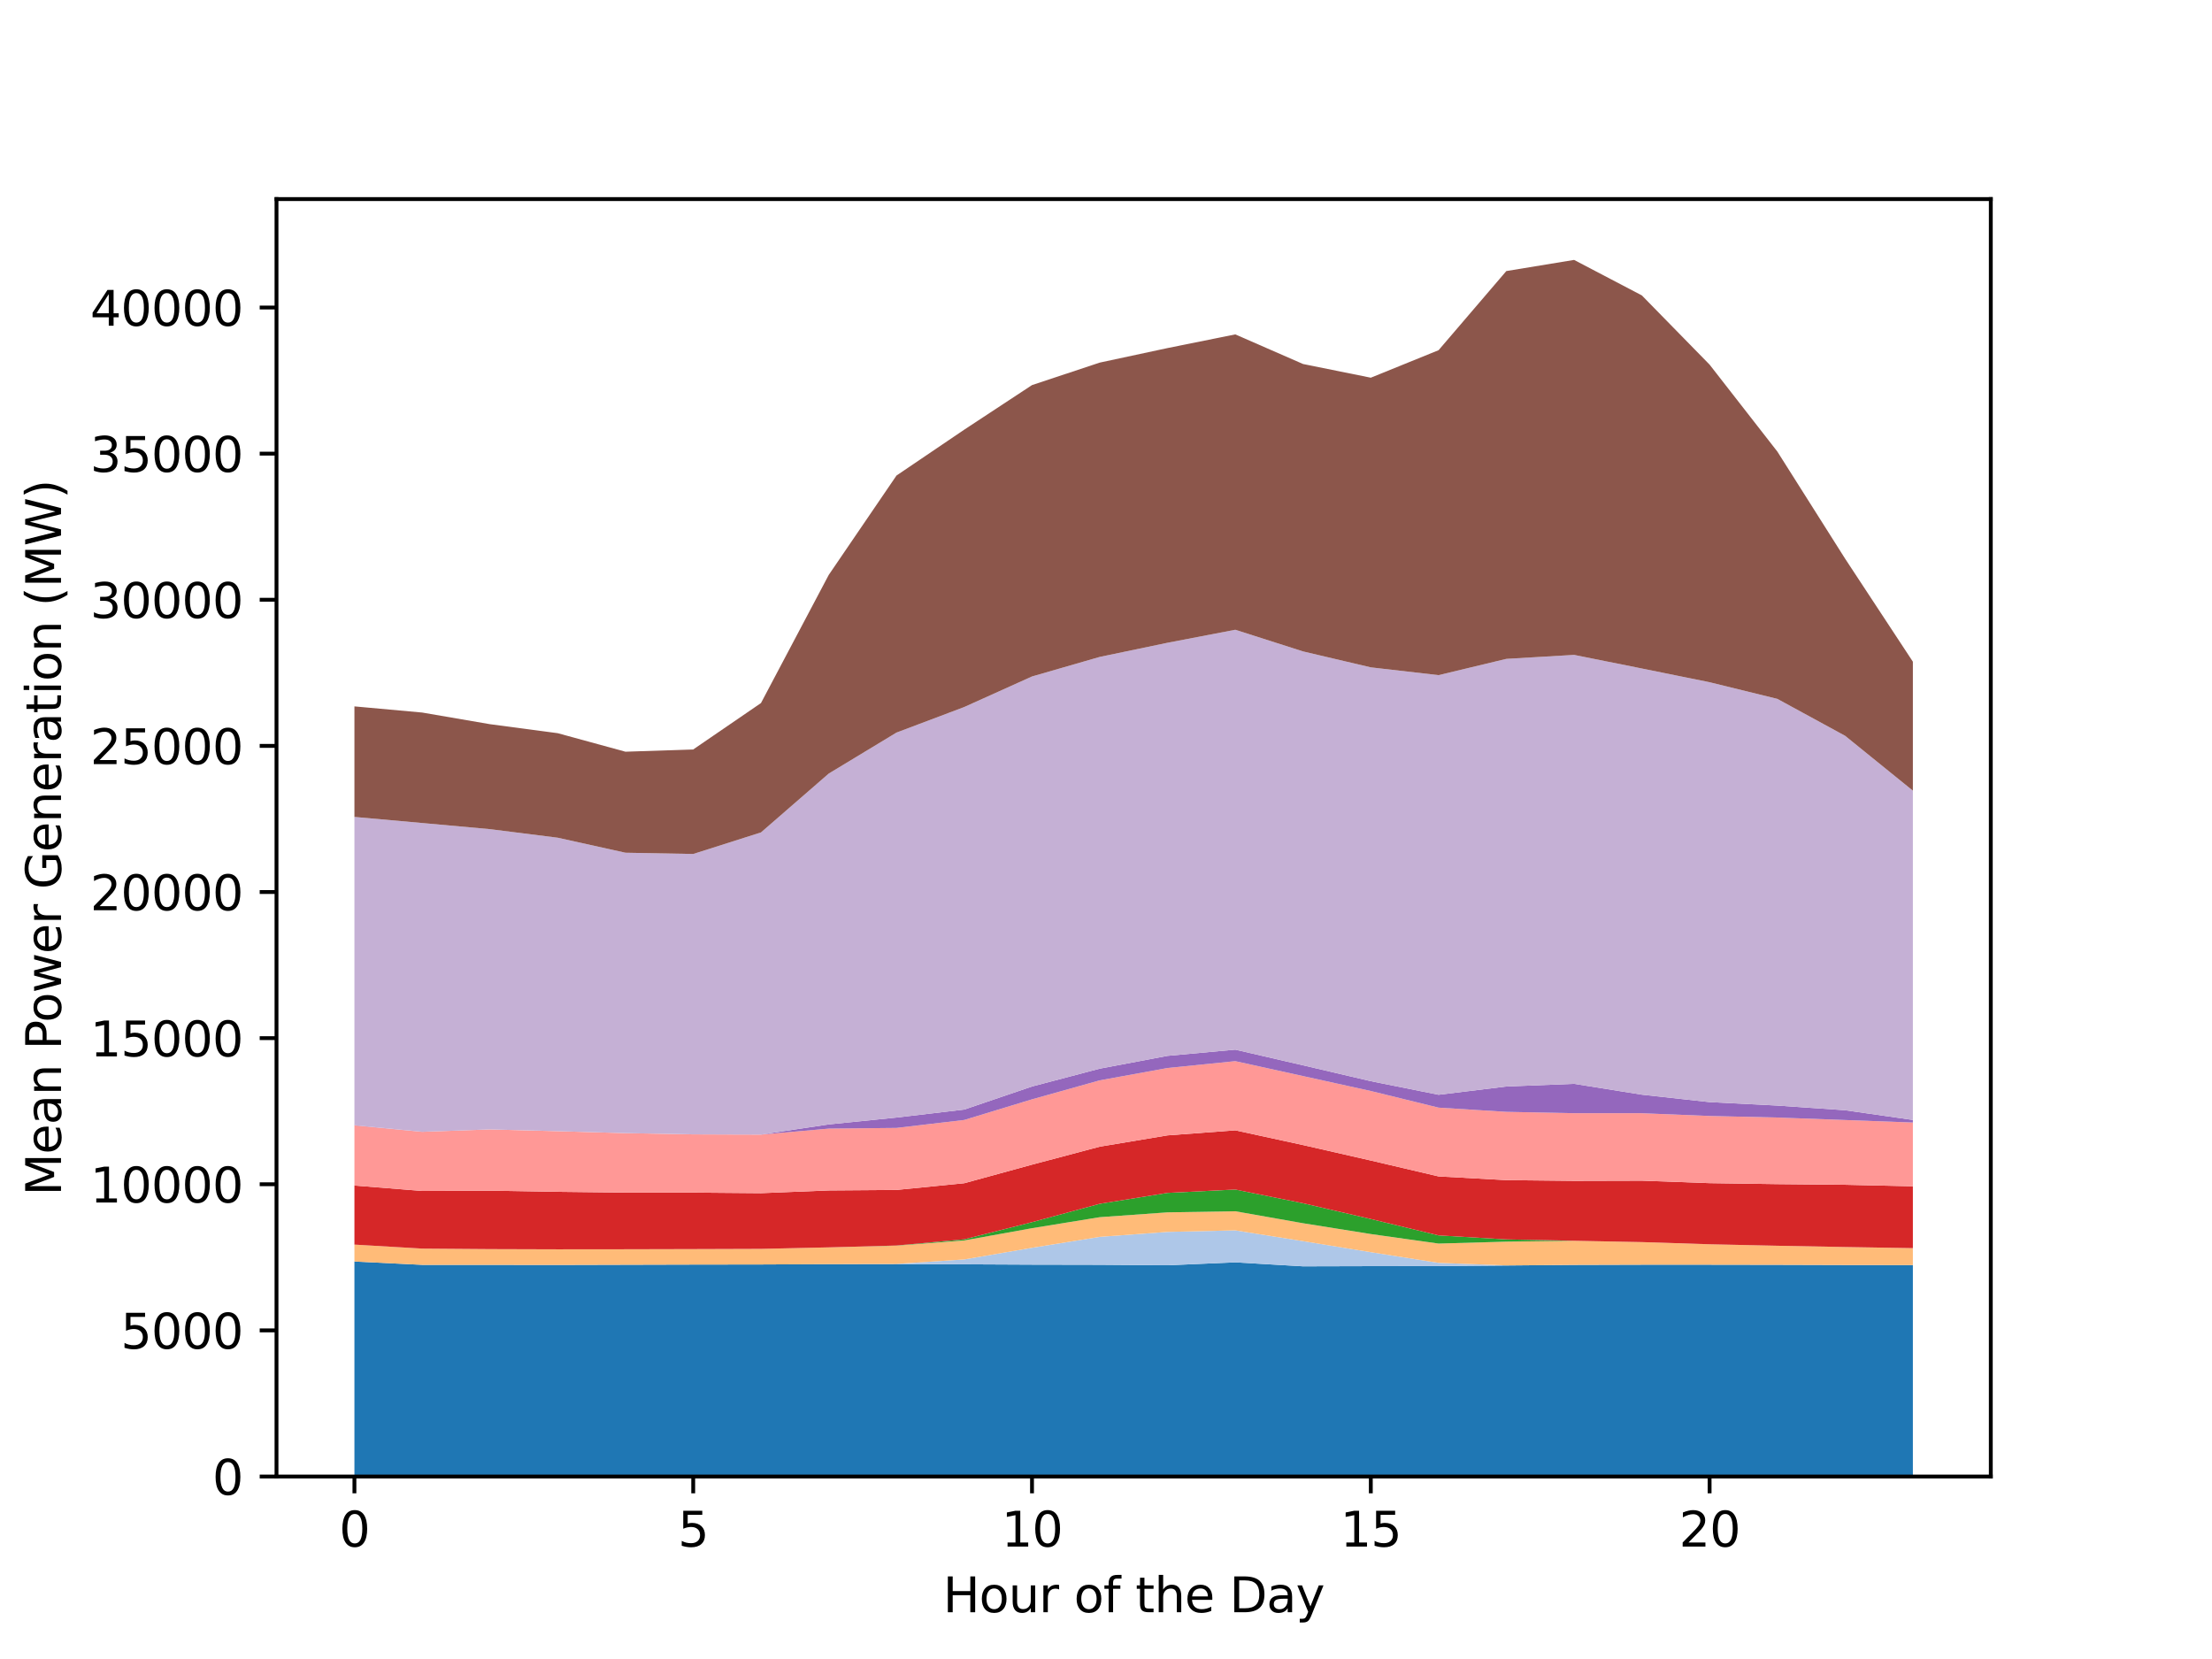 <?xml version="1.0" encoding="utf-8" standalone="no"?>
<!DOCTYPE svg PUBLIC "-//W3C//DTD SVG 1.1//EN"
  "http://www.w3.org/Graphics/SVG/1.1/DTD/svg11.dtd">
<svg height="345.6pt" version="1.1" viewBox="0 0 460.8 345.6" width="460.8pt" xmlns="http://www.w3.org/2000/svg" xmlns:xlink="http://www.w3.org/1999/xlink">
 <defs>
  <style type="text/css">*{stroke-linecap:butt;stroke-linejoin:round;}</style>
 </defs>
 <g id="figure_1">
  <g id="patch_1">
   <path d="M 0 345.6 
L 460.8 345.6 
L 460.8 0 
L 0 0 
z
" style="fill:#ffffff;"/>
  </g>
  <g id="axes_1">
   <g id="patch_2">
    <path d="M 57.6 307.584 
L 414.72 307.584 
L 414.72 41.472 
L 57.6 41.472 
z
" style="fill:#ffffff;"/>
   </g>
   <g id="PolyCollection_1">
    <path clip-path="url(#p70bf147271)" d="M 73.833 262.795 
L 73.833 307.584 
L 87.948 307.584 
L 102.064 307.584 
L 116.179 307.584 
L 130.294 307.584 
L 144.41 307.584 
L 158.525 307.584 
L 172.641 307.584 
L 186.756 307.584 
L 200.871 307.584 
L 214.987 307.584 
L 229.102 307.584 
L 243.218 307.584 
L 257.333 307.584 
L 271.449 307.584 
L 285.564 307.584 
L 299.679 307.584 
L 313.795 307.584 
L 327.91 307.584 
L 342.026 307.584 
L 356.141 307.584 
L 370.256 307.584 
L 384.372 307.584 
L 398.487 307.584 
L 398.487 263.542 
L 398.487 263.542 
L 384.372 263.524 
L 370.256 263.482 
L 356.141 263.46 
L 342.026 263.46 
L 327.91 263.5 
L 313.795 263.626 
L 299.679 263.745 
L 285.564 263.763 
L 271.449 263.8 
L 257.333 262.968 
L 243.218 263.583 
L 229.102 263.476 
L 214.987 263.449 
L 200.871 263.38 
L 186.756 263.325 
L 172.641 263.348 
L 158.525 263.414 
L 144.41 263.434 
L 130.294 263.47 
L 116.179 263.507 
L 102.064 263.493 
L 87.948 263.488 
L 73.833 262.795 
z
" style="fill:#1f77b4;"/>
   </g>
   <g id="PolyCollection_2">
    <path clip-path="url(#p70bf147271)" d="M 73.833 262.795 
L 73.833 262.795 
L 87.948 263.488 
L 102.064 263.493 
L 116.179 263.507 
L 130.294 263.47 
L 144.41 263.434 
L 158.525 263.414 
L 172.641 263.348 
L 186.756 263.325 
L 200.871 263.38 
L 214.987 263.449 
L 229.102 263.476 
L 243.218 263.583 
L 257.333 262.968 
L 271.449 263.8 
L 285.564 263.763 
L 299.679 263.745 
L 313.795 263.626 
L 327.91 263.5 
L 342.026 263.46 
L 356.141 263.46 
L 370.256 263.482 
L 384.372 263.524 
L 398.487 263.542 
L 398.487 263.542 
L 398.487 263.542 
L 384.372 263.524 
L 370.256 263.482 
L 356.141 263.46 
L 342.026 263.46 
L 327.91 263.5 
L 313.795 263.606 
L 299.679 263.075 
L 285.564 260.851 
L 271.449 258.55 
L 257.333 256.305 
L 243.218 256.625 
L 229.102 257.657 
L 214.987 259.936 
L 200.871 262.364 
L 186.756 263.302 
L 172.641 263.348 
L 158.525 263.414 
L 144.41 263.434 
L 130.294 263.47 
L 116.179 263.507 
L 102.064 263.493 
L 87.948 263.488 
L 73.833 262.795 
z
" style="fill:#aec7e8;"/>
   </g>
   <g id="PolyCollection_3">
    <path clip-path="url(#p70bf147271)" d="M 73.833 262.795 
L 73.833 262.795 
L 87.948 263.488 
L 102.064 263.493 
L 116.179 263.507 
L 130.294 263.47 
L 144.41 263.434 
L 158.525 263.414 
L 172.641 263.348 
L 186.756 263.302 
L 200.871 262.364 
L 214.987 259.936 
L 229.102 257.657 
L 243.218 256.625 
L 257.333 256.305 
L 271.449 258.55 
L 285.564 260.851 
L 299.679 263.075 
L 313.795 263.606 
L 327.91 263.5 
L 342.026 263.46 
L 356.141 263.46 
L 370.256 263.482 
L 384.372 263.524 
L 398.487 263.542 
L 398.487 263.542 
L 398.487 263.542 
L 384.372 263.524 
L 370.256 263.482 
L 356.141 263.46 
L 342.026 263.46 
L 327.91 263.5 
L 313.795 263.606 
L 299.679 263.075 
L 285.564 260.851 
L 271.449 258.55 
L 257.333 256.305 
L 243.218 256.625 
L 229.102 257.657 
L 214.987 259.936 
L 200.871 262.364 
L 186.756 263.302 
L 172.641 263.348 
L 158.525 263.414 
L 144.41 263.434 
L 130.294 263.47 
L 116.179 263.507 
L 102.064 263.493 
L 87.948 263.488 
L 73.833 262.795 
z
" style="fill:#ff7f0e;"/>
   </g>
   <g id="PolyCollection_4">
    <path clip-path="url(#p70bf147271)" d="M 73.833 259.273 
L 73.833 262.795 
L 87.948 263.488 
L 102.064 263.493 
L 116.179 263.507 
L 130.294 263.47 
L 144.41 263.434 
L 158.525 263.414 
L 172.641 263.348 
L 186.756 263.302 
L 200.871 262.364 
L 214.987 259.936 
L 229.102 257.657 
L 243.218 256.625 
L 257.333 256.305 
L 271.449 258.55 
L 285.564 260.851 
L 299.679 263.075 
L 313.795 263.606 
L 327.91 263.5 
L 342.026 263.46 
L 356.141 263.46 
L 370.256 263.482 
L 384.372 263.524 
L 398.487 263.542 
L 398.487 260.009 
L 398.487 260.009 
L 384.372 259.775 
L 370.256 259.511 
L 356.141 259.202 
L 342.026 258.749 
L 327.91 258.477 
L 313.795 258.66 
L 299.679 259.058 
L 285.564 257.073 
L 271.449 254.821 
L 257.333 252.327 
L 243.218 252.553 
L 229.102 253.562 
L 214.987 255.855 
L 200.871 258.409 
L 186.756 259.497 
L 172.641 259.849 
L 158.525 260.161 
L 144.41 260.207 
L 130.294 260.241 
L 116.179 260.256 
L 102.064 260.212 
L 87.948 260.103 
L 73.833 259.273 
z
" style="fill:#ffbb78;"/>
   </g>
   <g id="PolyCollection_5">
    <path clip-path="url(#p70bf147271)" d="M 73.833 259.273 
L 73.833 259.273 
L 87.948 260.103 
L 102.064 260.212 
L 116.179 260.256 
L 130.294 260.241 
L 144.41 260.207 
L 158.525 260.161 
L 172.641 259.849 
L 186.756 259.497 
L 200.871 258.409 
L 214.987 255.855 
L 229.102 253.562 
L 243.218 252.553 
L 257.333 252.327 
L 271.449 254.821 
L 285.564 257.073 
L 299.679 259.058 
L 313.795 258.66 
L 327.91 258.477 
L 342.026 258.749 
L 356.141 259.202 
L 370.256 259.511 
L 384.372 259.775 
L 398.487 260.009 
L 398.487 260.009 
L 398.487 260.009 
L 384.372 259.775 
L 370.256 259.51 
L 356.141 259.202 
L 342.026 258.749 
L 327.91 258.475 
L 313.795 258.188 
L 299.679 257.354 
L 285.564 253.94 
L 271.449 250.655 
L 257.333 247.801 
L 243.218 248.5 
L 229.102 250.772 
L 214.987 254.594 
L 200.871 258.167 
L 186.756 259.462 
L 172.641 259.849 
L 158.525 260.161 
L 144.41 260.207 
L 130.294 260.241 
L 116.179 260.255 
L 102.064 260.212 
L 87.948 260.103 
L 73.833 259.273 
z
" style="fill:#2ca02c;"/>
   </g>
   <g id="PolyCollection_6">
    <path clip-path="url(#p70bf147271)" d="M 73.833 259.273 
L 73.833 259.273 
L 87.948 260.103 
L 102.064 260.212 
L 116.179 260.255 
L 130.294 260.241 
L 144.41 260.207 
L 158.525 260.161 
L 172.641 259.849 
L 186.756 259.462 
L 200.871 258.167 
L 214.987 254.594 
L 229.102 250.772 
L 243.218 248.5 
L 257.333 247.801 
L 271.449 250.655 
L 285.564 253.94 
L 299.679 257.354 
L 313.795 258.188 
L 327.91 258.475 
L 342.026 258.749 
L 356.141 259.202 
L 370.256 259.51 
L 384.372 259.775 
L 398.487 260.009 
L 398.487 260.009 
L 398.487 260.009 
L 384.372 259.775 
L 370.256 259.51 
L 356.141 259.202 
L 342.026 258.749 
L 327.91 258.475 
L 313.795 258.188 
L 299.679 257.354 
L 285.564 253.94 
L 271.449 250.655 
L 257.333 247.801 
L 243.218 248.5 
L 229.102 250.772 
L 214.987 254.594 
L 200.871 258.167 
L 186.756 259.462 
L 172.641 259.849 
L 158.525 260.161 
L 144.41 260.207 
L 130.294 260.241 
L 116.179 260.255 
L 102.064 260.212 
L 87.948 260.103 
L 73.833 259.273 
z
" style="fill:#98df8a;"/>
   </g>
   <g id="PolyCollection_7">
    <path clip-path="url(#p70bf147271)" d="M 73.833 246.966 
L 73.833 259.273 
L 87.948 260.103 
L 102.064 260.212 
L 116.179 260.255 
L 130.294 260.241 
L 144.41 260.207 
L 158.525 260.161 
L 172.641 259.849 
L 186.756 259.462 
L 200.871 258.167 
L 214.987 254.594 
L 229.102 250.772 
L 243.218 248.5 
L 257.333 247.801 
L 271.449 250.655 
L 285.564 253.94 
L 299.679 257.354 
L 313.795 258.188 
L 327.91 258.475 
L 342.026 258.749 
L 356.141 259.202 
L 370.256 259.51 
L 384.372 259.775 
L 398.487 260.009 
L 398.487 247.124 
L 398.487 247.124 
L 384.372 246.808 
L 370.256 246.673 
L 356.141 246.47 
L 342.026 245.956 
L 327.91 245.992 
L 313.795 245.842 
L 299.679 245.068 
L 285.564 241.759 
L 271.449 238.537 
L 257.333 235.468 
L 243.218 236.519 
L 229.102 238.87 
L 214.987 242.617 
L 200.871 246.486 
L 186.756 247.885 
L 172.641 247.991 
L 158.525 248.557 
L 144.41 248.438 
L 130.294 248.437 
L 116.179 248.275 
L 102.064 248.041 
L 87.948 248.095 
L 73.833 246.966 
z
" style="fill:#d62728;"/>
   </g>
   <g id="PolyCollection_8">
    <path clip-path="url(#p70bf147271)" d="M 73.833 234.441 
L 73.833 246.966 
L 87.948 248.095 
L 102.064 248.041 
L 116.179 248.275 
L 130.294 248.437 
L 144.41 248.438 
L 158.525 248.557 
L 172.641 247.991 
L 186.756 247.885 
L 200.871 246.486 
L 214.987 242.617 
L 229.102 238.87 
L 243.218 236.519 
L 257.333 235.468 
L 271.449 238.537 
L 285.564 241.759 
L 299.679 245.068 
L 313.795 245.842 
L 327.91 245.992 
L 342.026 245.956 
L 356.141 246.47 
L 370.256 246.673 
L 384.372 246.808 
L 398.487 247.124 
L 398.487 233.842 
L 398.487 233.842 
L 384.372 233.322 
L 370.256 232.802 
L 356.141 232.477 
L 342.026 231.905 
L 327.91 231.901 
L 313.795 231.618 
L 299.679 230.739 
L 285.564 227.273 
L 271.449 224.164 
L 257.333 221.057 
L 243.218 222.482 
L 229.102 225.054 
L 214.987 229.008 
L 200.871 233.309 
L 186.756 234.967 
L 172.641 235.112 
L 158.525 236.362 
L 144.41 236.312 
L 130.294 236.053 
L 116.179 235.646 
L 102.064 235.278 
L 87.948 235.783 
L 73.833 234.441 
z
" style="fill:#ff9896;"/>
   </g>
   <g id="PolyCollection_9">
    <path clip-path="url(#p70bf147271)" d="M 73.833 234.393 
L 73.833 234.441 
L 87.948 235.783 
L 102.064 235.278 
L 116.179 235.646 
L 130.294 236.053 
L 144.41 236.312 
L 158.525 236.362 
L 172.641 235.112 
L 186.756 234.967 
L 200.871 233.309 
L 214.987 229.008 
L 229.102 225.054 
L 243.218 222.482 
L 257.333 221.057 
L 271.449 224.164 
L 285.564 227.273 
L 299.679 230.739 
L 313.795 231.618 
L 327.91 231.901 
L 342.026 231.905 
L 356.141 232.477 
L 370.256 232.802 
L 384.372 233.322 
L 398.487 233.842 
L 398.487 233.305 
L 398.487 233.305 
L 384.372 231.282 
L 370.256 230.307 
L 356.141 229.591 
L 342.026 228.038 
L 327.91 225.78 
L 313.795 226.337 
L 299.679 228.061 
L 285.564 225.225 
L 271.449 221.924 
L 257.333 218.66 
L 243.218 219.953 
L 229.102 222.617 
L 214.987 226.335 
L 200.871 231.141 
L 186.756 232.805 
L 172.641 234.236 
L 158.525 236.346 
L 144.41 236.312 
L 130.294 236.053 
L 116.179 235.646 
L 102.064 235.278 
L 87.948 235.765 
L 73.833 234.393 
z
" style="fill:#9467bd;"/>
   </g>
   <g id="PolyCollection_10">
    <path clip-path="url(#p70bf147271)" d="M 73.833 170.18 
L 73.833 234.393 
L 87.948 235.765 
L 102.064 235.278 
L 116.179 235.646 
L 130.294 236.053 
L 144.41 236.312 
L 158.525 236.346 
L 172.641 234.236 
L 186.756 232.805 
L 200.871 231.141 
L 214.987 226.335 
L 229.102 222.617 
L 243.218 219.953 
L 257.333 218.66 
L 271.449 221.924 
L 285.564 225.225 
L 299.679 228.061 
L 313.795 226.337 
L 327.91 225.78 
L 342.026 228.038 
L 356.141 229.591 
L 370.256 230.307 
L 384.372 231.282 
L 398.487 233.305 
L 398.487 164.71 
L 398.487 164.71 
L 384.372 153.282 
L 370.256 145.587 
L 356.141 142.119 
L 342.026 139.259 
L 327.91 136.425 
L 313.795 137.256 
L 299.679 140.645 
L 285.564 139.021 
L 271.449 135.702 
L 257.333 131.19 
L 243.218 133.899 
L 229.102 136.846 
L 214.987 140.92 
L 200.871 147.285 
L 186.756 152.61 
L 172.641 161.15 
L 158.525 173.409 
L 144.41 177.899 
L 130.294 177.638 
L 116.179 174.51 
L 102.064 172.727 
L 87.948 171.447 
L 73.833 170.18 
z
" style="fill:#c5b0d5;"/>
   </g>
   <g id="PolyCollection_11">
    <path clip-path="url(#p70bf147271)" d="M 73.833 147.152 
L 73.833 170.18 
L 87.948 171.447 
L 102.064 172.727 
L 116.179 174.51 
L 130.294 177.638 
L 144.41 177.899 
L 158.525 173.409 
L 172.641 161.15 
L 186.756 152.61 
L 200.871 147.285 
L 214.987 140.92 
L 229.102 136.846 
L 243.218 133.899 
L 257.333 131.19 
L 271.449 135.702 
L 285.564 139.021 
L 299.679 140.645 
L 313.795 137.256 
L 327.91 136.425 
L 342.026 139.259 
L 356.141 142.119 
L 370.256 145.587 
L 384.372 153.282 
L 398.487 164.71 
L 398.487 137.844 
L 398.487 137.844 
L 384.372 116.384 
L 370.256 94.07 
L 356.141 75.958 
L 342.026 61.538 
L 327.91 54.144 
L 313.795 56.466 
L 299.679 72.953 
L 285.564 78.681 
L 271.449 75.828 
L 257.333 69.659 
L 243.218 72.508 
L 229.102 75.534 
L 214.987 80.22 
L 200.871 89.506 
L 186.756 99.063 
L 172.641 119.767 
L 158.525 146.459 
L 144.41 156.125 
L 130.294 156.595 
L 116.179 152.736 
L 102.064 150.861 
L 87.948 148.435 
L 73.833 147.152 
z
" style="fill:#8c564b;"/>
   </g>
   <g id="matplotlib.axis_1">
    <g id="xtick_1">
     <g id="line2d_1">
      <defs>
       <path d="M 0 0 
L 0 3.5 
" id="m8237a887cf" style="stroke:#000000;stroke-width:0.8;"/>
      </defs>
      <g>
       <use style="stroke:#000000;stroke-width:0.8;" x="73.833" xlink:href="#m8237a887cf" y="307.584"/>
      </g>
     </g>
     <g id="text_1">
      <!-- 0 -->
      <g transform="translate(70.651 322.182)scale(0.1 -0.1)">
       <defs>
        <path d="M 2034 4250 
Q 1547 4250 1301 3770 
Q 1056 3291 1056 2328 
Q 1056 1369 1301 889 
Q 1547 409 2034 409 
Q 2525 409 2770 889 
Q 3016 1369 3016 2328 
Q 3016 3291 2770 3770 
Q 2525 4250 2034 4250 
z
M 2034 4750 
Q 2819 4750 3233 4129 
Q 3647 3509 3647 2328 
Q 3647 1150 3233 529 
Q 2819 -91 2034 -91 
Q 1250 -91 836 529 
Q 422 1150 422 2328 
Q 422 3509 836 4129 
Q 1250 4750 2034 4750 
z
" id="DejaVuSans-30" transform="scale(0.016)"/>
       </defs>
       <use xlink:href="#DejaVuSans-30"/>
      </g>
     </g>
    </g>
    <g id="xtick_2">
     <g id="line2d_2">
      <g>
       <use style="stroke:#000000;stroke-width:0.8;" x="144.41" xlink:href="#m8237a887cf" y="307.584"/>
      </g>
     </g>
     <g id="text_2">
      <!-- 5 -->
      <g transform="translate(141.229 322.182)scale(0.1 -0.1)">
       <defs>
        <path d="M 691 4666 
L 3169 4666 
L 3169 4134 
L 1269 4134 
L 1269 2991 
Q 1406 3038 1543 3061 
Q 1681 3084 1819 3084 
Q 2600 3084 3056 2656 
Q 3513 2228 3513 1497 
Q 3513 744 3044 326 
Q 2575 -91 1722 -91 
Q 1428 -91 1123 -41 
Q 819 9 494 109 
L 494 744 
Q 775 591 1075 516 
Q 1375 441 1709 441 
Q 2250 441 2565 725 
Q 2881 1009 2881 1497 
Q 2881 1984 2565 2268 
Q 2250 2553 1709 2553 
Q 1456 2553 1204 2497 
Q 953 2441 691 2322 
L 691 4666 
z
" id="DejaVuSans-35" transform="scale(0.016)"/>
       </defs>
       <use xlink:href="#DejaVuSans-35"/>
      </g>
     </g>
    </g>
    <g id="xtick_3">
     <g id="line2d_3">
      <g>
       <use style="stroke:#000000;stroke-width:0.8;" x="214.987" xlink:href="#m8237a887cf" y="307.584"/>
      </g>
     </g>
     <g id="text_3">
      <!-- 10 -->
      <g transform="translate(208.624 322.182)scale(0.1 -0.1)">
       <defs>
        <path d="M 794 531 
L 1825 531 
L 1825 4091 
L 703 3866 
L 703 4441 
L 1819 4666 
L 2450 4666 
L 2450 531 
L 3481 531 
L 3481 0 
L 794 0 
L 794 531 
z
" id="DejaVuSans-31" transform="scale(0.016)"/>
       </defs>
       <use xlink:href="#DejaVuSans-31"/>
       <use x="63.623" xlink:href="#DejaVuSans-30"/>
      </g>
     </g>
    </g>
    <g id="xtick_4">
     <g id="line2d_4">
      <g>
       <use style="stroke:#000000;stroke-width:0.8;" x="285.564" xlink:href="#m8237a887cf" y="307.584"/>
      </g>
     </g>
     <g id="text_4">
      <!-- 15 -->
      <g transform="translate(279.201 322.182)scale(0.1 -0.1)">
       <use xlink:href="#DejaVuSans-31"/>
       <use x="63.623" xlink:href="#DejaVuSans-35"/>
      </g>
     </g>
    </g>
    <g id="xtick_5">
     <g id="line2d_5">
      <g>
       <use style="stroke:#000000;stroke-width:0.8;" x="356.141" xlink:href="#m8237a887cf" y="307.584"/>
      </g>
     </g>
     <g id="text_5">
      <!-- 20 -->
      <g transform="translate(349.779 322.182)scale(0.1 -0.1)">
       <defs>
        <path d="M 1228 531 
L 3431 531 
L 3431 0 
L 469 0 
L 469 531 
Q 828 903 1448 1529 
Q 2069 2156 2228 2338 
Q 2531 2678 2651 2914 
Q 2772 3150 2772 3378 
Q 2772 3750 2511 3984 
Q 2250 4219 1831 4219 
Q 1534 4219 1204 4116 
Q 875 4013 500 3803 
L 500 4441 
Q 881 4594 1212 4672 
Q 1544 4750 1819 4750 
Q 2544 4750 2975 4387 
Q 3406 4025 3406 3419 
Q 3406 3131 3298 2873 
Q 3191 2616 2906 2266 
Q 2828 2175 2409 1742 
Q 1991 1309 1228 531 
z
" id="DejaVuSans-32" transform="scale(0.016)"/>
       </defs>
       <use xlink:href="#DejaVuSans-32"/>
       <use x="63.623" xlink:href="#DejaVuSans-30"/>
      </g>
     </g>
    </g>
    <g id="text_6">
     <!-- Hour of the Day -->
     <g transform="translate(196.451 335.861)scale(0.1 -0.1)">
      <defs>
       <path d="M 628 4666 
L 1259 4666 
L 1259 2753 
L 3553 2753 
L 3553 4666 
L 4184 4666 
L 4184 0 
L 3553 0 
L 3553 2222 
L 1259 2222 
L 1259 0 
L 628 0 
L 628 4666 
z
" id="DejaVuSans-48" transform="scale(0.016)"/>
       <path d="M 1959 3097 
Q 1497 3097 1228 2736 
Q 959 2375 959 1747 
Q 959 1119 1226 758 
Q 1494 397 1959 397 
Q 2419 397 2687 759 
Q 2956 1122 2956 1747 
Q 2956 2369 2687 2733 
Q 2419 3097 1959 3097 
z
M 1959 3584 
Q 2709 3584 3137 3096 
Q 3566 2609 3566 1747 
Q 3566 888 3137 398 
Q 2709 -91 1959 -91 
Q 1206 -91 779 398 
Q 353 888 353 1747 
Q 353 2609 779 3096 
Q 1206 3584 1959 3584 
z
" id="DejaVuSans-6f" transform="scale(0.016)"/>
       <path d="M 544 1381 
L 544 3500 
L 1119 3500 
L 1119 1403 
Q 1119 906 1312 657 
Q 1506 409 1894 409 
Q 2359 409 2629 706 
Q 2900 1003 2900 1516 
L 2900 3500 
L 3475 3500 
L 3475 0 
L 2900 0 
L 2900 538 
Q 2691 219 2414 64 
Q 2138 -91 1772 -91 
Q 1169 -91 856 284 
Q 544 659 544 1381 
z
M 1991 3584 
L 1991 3584 
z
" id="DejaVuSans-75" transform="scale(0.016)"/>
       <path d="M 2631 2963 
Q 2534 3019 2420 3045 
Q 2306 3072 2169 3072 
Q 1681 3072 1420 2755 
Q 1159 2438 1159 1844 
L 1159 0 
L 581 0 
L 581 3500 
L 1159 3500 
L 1159 2956 
Q 1341 3275 1631 3429 
Q 1922 3584 2338 3584 
Q 2397 3584 2469 3576 
Q 2541 3569 2628 3553 
L 2631 2963 
z
" id="DejaVuSans-72" transform="scale(0.016)"/>
       <path id="DejaVuSans-20" transform="scale(0.016)"/>
       <path d="M 2375 4863 
L 2375 4384 
L 1825 4384 
Q 1516 4384 1395 4259 
Q 1275 4134 1275 3809 
L 1275 3500 
L 2222 3500 
L 2222 3053 
L 1275 3053 
L 1275 0 
L 697 0 
L 697 3053 
L 147 3053 
L 147 3500 
L 697 3500 
L 697 3744 
Q 697 4328 969 4595 
Q 1241 4863 1831 4863 
L 2375 4863 
z
" id="DejaVuSans-66" transform="scale(0.016)"/>
       <path d="M 1172 4494 
L 1172 3500 
L 2356 3500 
L 2356 3053 
L 1172 3053 
L 1172 1153 
Q 1172 725 1289 603 
Q 1406 481 1766 481 
L 2356 481 
L 2356 0 
L 1766 0 
Q 1100 0 847 248 
Q 594 497 594 1153 
L 594 3053 
L 172 3053 
L 172 3500 
L 594 3500 
L 594 4494 
L 1172 4494 
z
" id="DejaVuSans-74" transform="scale(0.016)"/>
       <path d="M 3513 2113 
L 3513 0 
L 2938 0 
L 2938 2094 
Q 2938 2591 2744 2837 
Q 2550 3084 2163 3084 
Q 1697 3084 1428 2787 
Q 1159 2491 1159 1978 
L 1159 0 
L 581 0 
L 581 4863 
L 1159 4863 
L 1159 2956 
Q 1366 3272 1645 3428 
Q 1925 3584 2291 3584 
Q 2894 3584 3203 3211 
Q 3513 2838 3513 2113 
z
" id="DejaVuSans-68" transform="scale(0.016)"/>
       <path d="M 3597 1894 
L 3597 1613 
L 953 1613 
Q 991 1019 1311 708 
Q 1631 397 2203 397 
Q 2534 397 2845 478 
Q 3156 559 3463 722 
L 3463 178 
Q 3153 47 2828 -22 
Q 2503 -91 2169 -91 
Q 1331 -91 842 396 
Q 353 884 353 1716 
Q 353 2575 817 3079 
Q 1281 3584 2069 3584 
Q 2775 3584 3186 3129 
Q 3597 2675 3597 1894 
z
M 3022 2063 
Q 3016 2534 2758 2815 
Q 2500 3097 2075 3097 
Q 1594 3097 1305 2825 
Q 1016 2553 972 2059 
L 3022 2063 
z
" id="DejaVuSans-65" transform="scale(0.016)"/>
       <path d="M 1259 4147 
L 1259 519 
L 2022 519 
Q 2988 519 3436 956 
Q 3884 1394 3884 2338 
Q 3884 3275 3436 3711 
Q 2988 4147 2022 4147 
L 1259 4147 
z
M 628 4666 
L 1925 4666 
Q 3281 4666 3915 4102 
Q 4550 3538 4550 2338 
Q 4550 1131 3912 565 
Q 3275 0 1925 0 
L 628 0 
L 628 4666 
z
" id="DejaVuSans-44" transform="scale(0.016)"/>
       <path d="M 2194 1759 
Q 1497 1759 1228 1600 
Q 959 1441 959 1056 
Q 959 750 1161 570 
Q 1363 391 1709 391 
Q 2188 391 2477 730 
Q 2766 1069 2766 1631 
L 2766 1759 
L 2194 1759 
z
M 3341 1997 
L 3341 0 
L 2766 0 
L 2766 531 
Q 2569 213 2275 61 
Q 1981 -91 1556 -91 
Q 1019 -91 701 211 
Q 384 513 384 1019 
Q 384 1609 779 1909 
Q 1175 2209 1959 2209 
L 2766 2209 
L 2766 2266 
Q 2766 2663 2505 2880 
Q 2244 3097 1772 3097 
Q 1472 3097 1187 3025 
Q 903 2953 641 2809 
L 641 3341 
Q 956 3463 1253 3523 
Q 1550 3584 1831 3584 
Q 2591 3584 2966 3190 
Q 3341 2797 3341 1997 
z
" id="DejaVuSans-61" transform="scale(0.016)"/>
       <path d="M 2059 -325 
Q 1816 -950 1584 -1140 
Q 1353 -1331 966 -1331 
L 506 -1331 
L 506 -850 
L 844 -850 
Q 1081 -850 1212 -737 
Q 1344 -625 1503 -206 
L 1606 56 
L 191 3500 
L 800 3500 
L 1894 763 
L 2988 3500 
L 3597 3500 
L 2059 -325 
z
" id="DejaVuSans-79" transform="scale(0.016)"/>
      </defs>
      <use xlink:href="#DejaVuSans-48"/>
      <use x="75.195" xlink:href="#DejaVuSans-6f"/>
      <use x="136.377" xlink:href="#DejaVuSans-75"/>
      <use x="199.756" xlink:href="#DejaVuSans-72"/>
      <use x="240.869" xlink:href="#DejaVuSans-20"/>
      <use x="272.656" xlink:href="#DejaVuSans-6f"/>
      <use x="333.838" xlink:href="#DejaVuSans-66"/>
      <use x="369.043" xlink:href="#DejaVuSans-20"/>
      <use x="400.83" xlink:href="#DejaVuSans-74"/>
      <use x="440.039" xlink:href="#DejaVuSans-68"/>
      <use x="503.418" xlink:href="#DejaVuSans-65"/>
      <use x="564.941" xlink:href="#DejaVuSans-20"/>
      <use x="596.729" xlink:href="#DejaVuSans-44"/>
      <use x="673.73" xlink:href="#DejaVuSans-61"/>
      <use x="735.01" xlink:href="#DejaVuSans-79"/>
     </g>
    </g>
   </g>
   <g id="matplotlib.axis_2">
    <g id="ytick_1">
     <g id="line2d_6">
      <defs>
       <path d="M 0 0 
L -3.5 0 
" id="md5ff61f46e" style="stroke:#000000;stroke-width:0.8;"/>
      </defs>
      <g>
       <use style="stroke:#000000;stroke-width:0.8;" x="57.6" xlink:href="#md5ff61f46e" y="307.584"/>
      </g>
     </g>
     <g id="text_7">
      <!-- 0 -->
      <g transform="translate(44.237 311.383)scale(0.1 -0.1)">
       <use xlink:href="#DejaVuSans-30"/>
      </g>
     </g>
    </g>
    <g id="ytick_2">
     <g id="line2d_7">
      <g>
       <use style="stroke:#000000;stroke-width:0.8;" x="57.6" xlink:href="#md5ff61f46e" y="277.144"/>
      </g>
     </g>
     <g id="text_8">
      <!-- 5000 -->
      <g transform="translate(25.15 280.943)scale(0.1 -0.1)">
       <use xlink:href="#DejaVuSans-35"/>
       <use x="63.623" xlink:href="#DejaVuSans-30"/>
       <use x="127.246" xlink:href="#DejaVuSans-30"/>
       <use x="190.869" xlink:href="#DejaVuSans-30"/>
      </g>
     </g>
    </g>
    <g id="ytick_3">
     <g id="line2d_8">
      <g>
       <use style="stroke:#000000;stroke-width:0.8;" x="57.6" xlink:href="#md5ff61f46e" y="246.703"/>
      </g>
     </g>
     <g id="text_9">
      <!-- 10000 -->
      <g transform="translate(18.788 250.502)scale(0.1 -0.1)">
       <use xlink:href="#DejaVuSans-31"/>
       <use x="63.623" xlink:href="#DejaVuSans-30"/>
       <use x="127.246" xlink:href="#DejaVuSans-30"/>
       <use x="190.869" xlink:href="#DejaVuSans-30"/>
       <use x="254.492" xlink:href="#DejaVuSans-30"/>
      </g>
     </g>
    </g>
    <g id="ytick_4">
     <g id="line2d_9">
      <g>
       <use style="stroke:#000000;stroke-width:0.8;" x="57.6" xlink:href="#md5ff61f46e" y="216.263"/>
      </g>
     </g>
     <g id="text_10">
      <!-- 15000 -->
      <g transform="translate(18.788 220.062)scale(0.1 -0.1)">
       <use xlink:href="#DejaVuSans-31"/>
       <use x="63.623" xlink:href="#DejaVuSans-35"/>
       <use x="127.246" xlink:href="#DejaVuSans-30"/>
       <use x="190.869" xlink:href="#DejaVuSans-30"/>
       <use x="254.492" xlink:href="#DejaVuSans-30"/>
      </g>
     </g>
    </g>
    <g id="ytick_5">
     <g id="line2d_10">
      <g>
       <use style="stroke:#000000;stroke-width:0.8;" x="57.6" xlink:href="#md5ff61f46e" y="185.822"/>
      </g>
     </g>
     <g id="text_11">
      <!-- 20000 -->
      <g transform="translate(18.788 189.621)scale(0.1 -0.1)">
       <use xlink:href="#DejaVuSans-32"/>
       <use x="63.623" xlink:href="#DejaVuSans-30"/>
       <use x="127.246" xlink:href="#DejaVuSans-30"/>
       <use x="190.869" xlink:href="#DejaVuSans-30"/>
       <use x="254.492" xlink:href="#DejaVuSans-30"/>
      </g>
     </g>
    </g>
    <g id="ytick_6">
     <g id="line2d_11">
      <g>
       <use style="stroke:#000000;stroke-width:0.8;" x="57.6" xlink:href="#md5ff61f46e" y="155.382"/>
      </g>
     </g>
     <g id="text_12">
      <!-- 25000 -->
      <g transform="translate(18.788 159.181)scale(0.1 -0.1)">
       <use xlink:href="#DejaVuSans-32"/>
       <use x="63.623" xlink:href="#DejaVuSans-35"/>
       <use x="127.246" xlink:href="#DejaVuSans-30"/>
       <use x="190.869" xlink:href="#DejaVuSans-30"/>
       <use x="254.492" xlink:href="#DejaVuSans-30"/>
      </g>
     </g>
    </g>
    <g id="ytick_7">
     <g id="line2d_12">
      <g>
       <use style="stroke:#000000;stroke-width:0.8;" x="57.6" xlink:href="#md5ff61f46e" y="124.941"/>
      </g>
     </g>
     <g id="text_13">
      <!-- 30000 -->
      <g transform="translate(18.788 128.74)scale(0.1 -0.1)">
       <defs>
        <path d="M 2597 2516 
Q 3050 2419 3304 2112 
Q 3559 1806 3559 1356 
Q 3559 666 3084 287 
Q 2609 -91 1734 -91 
Q 1441 -91 1130 -33 
Q 819 25 488 141 
L 488 750 
Q 750 597 1062 519 
Q 1375 441 1716 441 
Q 2309 441 2620 675 
Q 2931 909 2931 1356 
Q 2931 1769 2642 2001 
Q 2353 2234 1838 2234 
L 1294 2234 
L 1294 2753 
L 1863 2753 
Q 2328 2753 2575 2939 
Q 2822 3125 2822 3475 
Q 2822 3834 2567 4026 
Q 2313 4219 1838 4219 
Q 1578 4219 1281 4162 
Q 984 4106 628 3988 
L 628 4550 
Q 988 4650 1302 4700 
Q 1616 4750 1894 4750 
Q 2613 4750 3031 4423 
Q 3450 4097 3450 3541 
Q 3450 3153 3228 2886 
Q 3006 2619 2597 2516 
z
" id="DejaVuSans-33" transform="scale(0.016)"/>
       </defs>
       <use xlink:href="#DejaVuSans-33"/>
       <use x="63.623" xlink:href="#DejaVuSans-30"/>
       <use x="127.246" xlink:href="#DejaVuSans-30"/>
       <use x="190.869" xlink:href="#DejaVuSans-30"/>
       <use x="254.492" xlink:href="#DejaVuSans-30"/>
      </g>
     </g>
    </g>
    <g id="ytick_8">
     <g id="line2d_13">
      <g>
       <use style="stroke:#000000;stroke-width:0.8;" x="57.6" xlink:href="#md5ff61f46e" y="94.501"/>
      </g>
     </g>
     <g id="text_14">
      <!-- 35000 -->
      <g transform="translate(18.788 98.3)scale(0.1 -0.1)">
       <use xlink:href="#DejaVuSans-33"/>
       <use x="63.623" xlink:href="#DejaVuSans-35"/>
       <use x="127.246" xlink:href="#DejaVuSans-30"/>
       <use x="190.869" xlink:href="#DejaVuSans-30"/>
       <use x="254.492" xlink:href="#DejaVuSans-30"/>
      </g>
     </g>
    </g>
    <g id="ytick_9">
     <g id="line2d_14">
      <g>
       <use style="stroke:#000000;stroke-width:0.8;" x="57.6" xlink:href="#md5ff61f46e" y="64.06"/>
      </g>
     </g>
     <g id="text_15">
      <!-- 40000 -->
      <g transform="translate(18.788 67.859)scale(0.1 -0.1)">
       <defs>
        <path d="M 2419 4116 
L 825 1625 
L 2419 1625 
L 2419 4116 
z
M 2253 4666 
L 3047 4666 
L 3047 1625 
L 3713 1625 
L 3713 1100 
L 3047 1100 
L 3047 0 
L 2419 0 
L 2419 1100 
L 313 1100 
L 313 1709 
L 2253 4666 
z
" id="DejaVuSans-34" transform="scale(0.016)"/>
       </defs>
       <use xlink:href="#DejaVuSans-34"/>
       <use x="63.623" xlink:href="#DejaVuSans-30"/>
       <use x="127.246" xlink:href="#DejaVuSans-30"/>
       <use x="190.869" xlink:href="#DejaVuSans-30"/>
       <use x="254.492" xlink:href="#DejaVuSans-30"/>
      </g>
     </g>
    </g>
    <g id="text_16">
     <!-- Mean Power Generation (MW) -->
     <g transform="translate(12.708 249.085)rotate(-90)scale(0.1 -0.1)">
      <defs>
       <path d="M 628 4666 
L 1569 4666 
L 2759 1491 
L 3956 4666 
L 4897 4666 
L 4897 0 
L 4281 0 
L 4281 4097 
L 3078 897 
L 2444 897 
L 1241 4097 
L 1241 0 
L 628 0 
L 628 4666 
z
" id="DejaVuSans-4d" transform="scale(0.016)"/>
       <path d="M 3513 2113 
L 3513 0 
L 2938 0 
L 2938 2094 
Q 2938 2591 2744 2837 
Q 2550 3084 2163 3084 
Q 1697 3084 1428 2787 
Q 1159 2491 1159 1978 
L 1159 0 
L 581 0 
L 581 3500 
L 1159 3500 
L 1159 2956 
Q 1366 3272 1645 3428 
Q 1925 3584 2291 3584 
Q 2894 3584 3203 3211 
Q 3513 2838 3513 2113 
z
" id="DejaVuSans-6e" transform="scale(0.016)"/>
       <path d="M 1259 4147 
L 1259 2394 
L 2053 2394 
Q 2494 2394 2734 2622 
Q 2975 2850 2975 3272 
Q 2975 3691 2734 3919 
Q 2494 4147 2053 4147 
L 1259 4147 
z
M 628 4666 
L 2053 4666 
Q 2838 4666 3239 4311 
Q 3641 3956 3641 3272 
Q 3641 2581 3239 2228 
Q 2838 1875 2053 1875 
L 1259 1875 
L 1259 0 
L 628 0 
L 628 4666 
z
" id="DejaVuSans-50" transform="scale(0.016)"/>
       <path d="M 269 3500 
L 844 3500 
L 1563 769 
L 2278 3500 
L 2956 3500 
L 3675 769 
L 4391 3500 
L 4966 3500 
L 4050 0 
L 3372 0 
L 2619 2869 
L 1863 0 
L 1184 0 
L 269 3500 
z
" id="DejaVuSans-77" transform="scale(0.016)"/>
       <path d="M 3809 666 
L 3809 1919 
L 2778 1919 
L 2778 2438 
L 4434 2438 
L 4434 434 
Q 4069 175 3628 42 
Q 3188 -91 2688 -91 
Q 1594 -91 976 548 
Q 359 1188 359 2328 
Q 359 3472 976 4111 
Q 1594 4750 2688 4750 
Q 3144 4750 3555 4637 
Q 3966 4525 4313 4306 
L 4313 3634 
Q 3963 3931 3569 4081 
Q 3175 4231 2741 4231 
Q 1884 4231 1454 3753 
Q 1025 3275 1025 2328 
Q 1025 1384 1454 906 
Q 1884 428 2741 428 
Q 3075 428 3337 486 
Q 3600 544 3809 666 
z
" id="DejaVuSans-47" transform="scale(0.016)"/>
       <path d="M 603 3500 
L 1178 3500 
L 1178 0 
L 603 0 
L 603 3500 
z
M 603 4863 
L 1178 4863 
L 1178 4134 
L 603 4134 
L 603 4863 
z
" id="DejaVuSans-69" transform="scale(0.016)"/>
       <path d="M 1984 4856 
Q 1566 4138 1362 3434 
Q 1159 2731 1159 2009 
Q 1159 1288 1364 580 
Q 1569 -128 1984 -844 
L 1484 -844 
Q 1016 -109 783 600 
Q 550 1309 550 2009 
Q 550 2706 781 3412 
Q 1013 4119 1484 4856 
L 1984 4856 
z
" id="DejaVuSans-28" transform="scale(0.016)"/>
       <path d="M 213 4666 
L 850 4666 
L 1831 722 
L 2809 4666 
L 3519 4666 
L 4500 722 
L 5478 4666 
L 6119 4666 
L 4947 0 
L 4153 0 
L 3169 4050 
L 2175 0 
L 1381 0 
L 213 4666 
z
" id="DejaVuSans-57" transform="scale(0.016)"/>
       <path d="M 513 4856 
L 1013 4856 
Q 1481 4119 1714 3412 
Q 1947 2706 1947 2009 
Q 1947 1309 1714 600 
Q 1481 -109 1013 -844 
L 513 -844 
Q 928 -128 1133 580 
Q 1338 1288 1338 2009 
Q 1338 2731 1133 3434 
Q 928 4138 513 4856 
z
" id="DejaVuSans-29" transform="scale(0.016)"/>
      </defs>
      <use xlink:href="#DejaVuSans-4d"/>
      <use x="86.279" xlink:href="#DejaVuSans-65"/>
      <use x="147.803" xlink:href="#DejaVuSans-61"/>
      <use x="209.082" xlink:href="#DejaVuSans-6e"/>
      <use x="272.461" xlink:href="#DejaVuSans-20"/>
      <use x="304.248" xlink:href="#DejaVuSans-50"/>
      <use x="360.926" xlink:href="#DejaVuSans-6f"/>
      <use x="422.107" xlink:href="#DejaVuSans-77"/>
      <use x="503.895" xlink:href="#DejaVuSans-65"/>
      <use x="565.418" xlink:href="#DejaVuSans-72"/>
      <use x="606.531" xlink:href="#DejaVuSans-20"/>
      <use x="638.318" xlink:href="#DejaVuSans-47"/>
      <use x="715.809" xlink:href="#DejaVuSans-65"/>
      <use x="777.332" xlink:href="#DejaVuSans-6e"/>
      <use x="840.711" xlink:href="#DejaVuSans-65"/>
      <use x="902.234" xlink:href="#DejaVuSans-72"/>
      <use x="943.348" xlink:href="#DejaVuSans-61"/>
      <use x="1004.627" xlink:href="#DejaVuSans-74"/>
      <use x="1043.836" xlink:href="#DejaVuSans-69"/>
      <use x="1071.619" xlink:href="#DejaVuSans-6f"/>
      <use x="1132.801" xlink:href="#DejaVuSans-6e"/>
      <use x="1196.18" xlink:href="#DejaVuSans-20"/>
      <use x="1227.967" xlink:href="#DejaVuSans-28"/>
      <use x="1266.98" xlink:href="#DejaVuSans-4d"/>
      <use x="1353.26" xlink:href="#DejaVuSans-57"/>
      <use x="1452.137" xlink:href="#DejaVuSans-29"/>
     </g>
    </g>
   </g>
   <g id="patch_3">
    <path d="M 57.6 307.584 
L 57.6 41.472 
" style="fill:none;stroke:#000000;stroke-linecap:square;stroke-linejoin:miter;stroke-width:0.8;"/>
   </g>
   <g id="patch_4">
    <path d="M 414.72 307.584 
L 414.72 41.472 
" style="fill:none;stroke:#000000;stroke-linecap:square;stroke-linejoin:miter;stroke-width:0.8;"/>
   </g>
   <g id="patch_5">
    <path d="M 57.6 307.584 
L 414.72 307.584 
" style="fill:none;stroke:#000000;stroke-linecap:square;stroke-linejoin:miter;stroke-width:0.8;"/>
   </g>
   <g id="patch_6">
    <path d="M 57.6 41.472 
L 414.72 41.472 
" style="fill:none;stroke:#000000;stroke-linecap:square;stroke-linejoin:miter;stroke-width:0.8;"/>
   </g>
  </g>
 </g>
 <defs>
  <clipPath id="p70bf147271">
   <rect height="266.112" width="357.12" x="57.6" y="41.472"/>
  </clipPath>
 </defs>
</svg>
